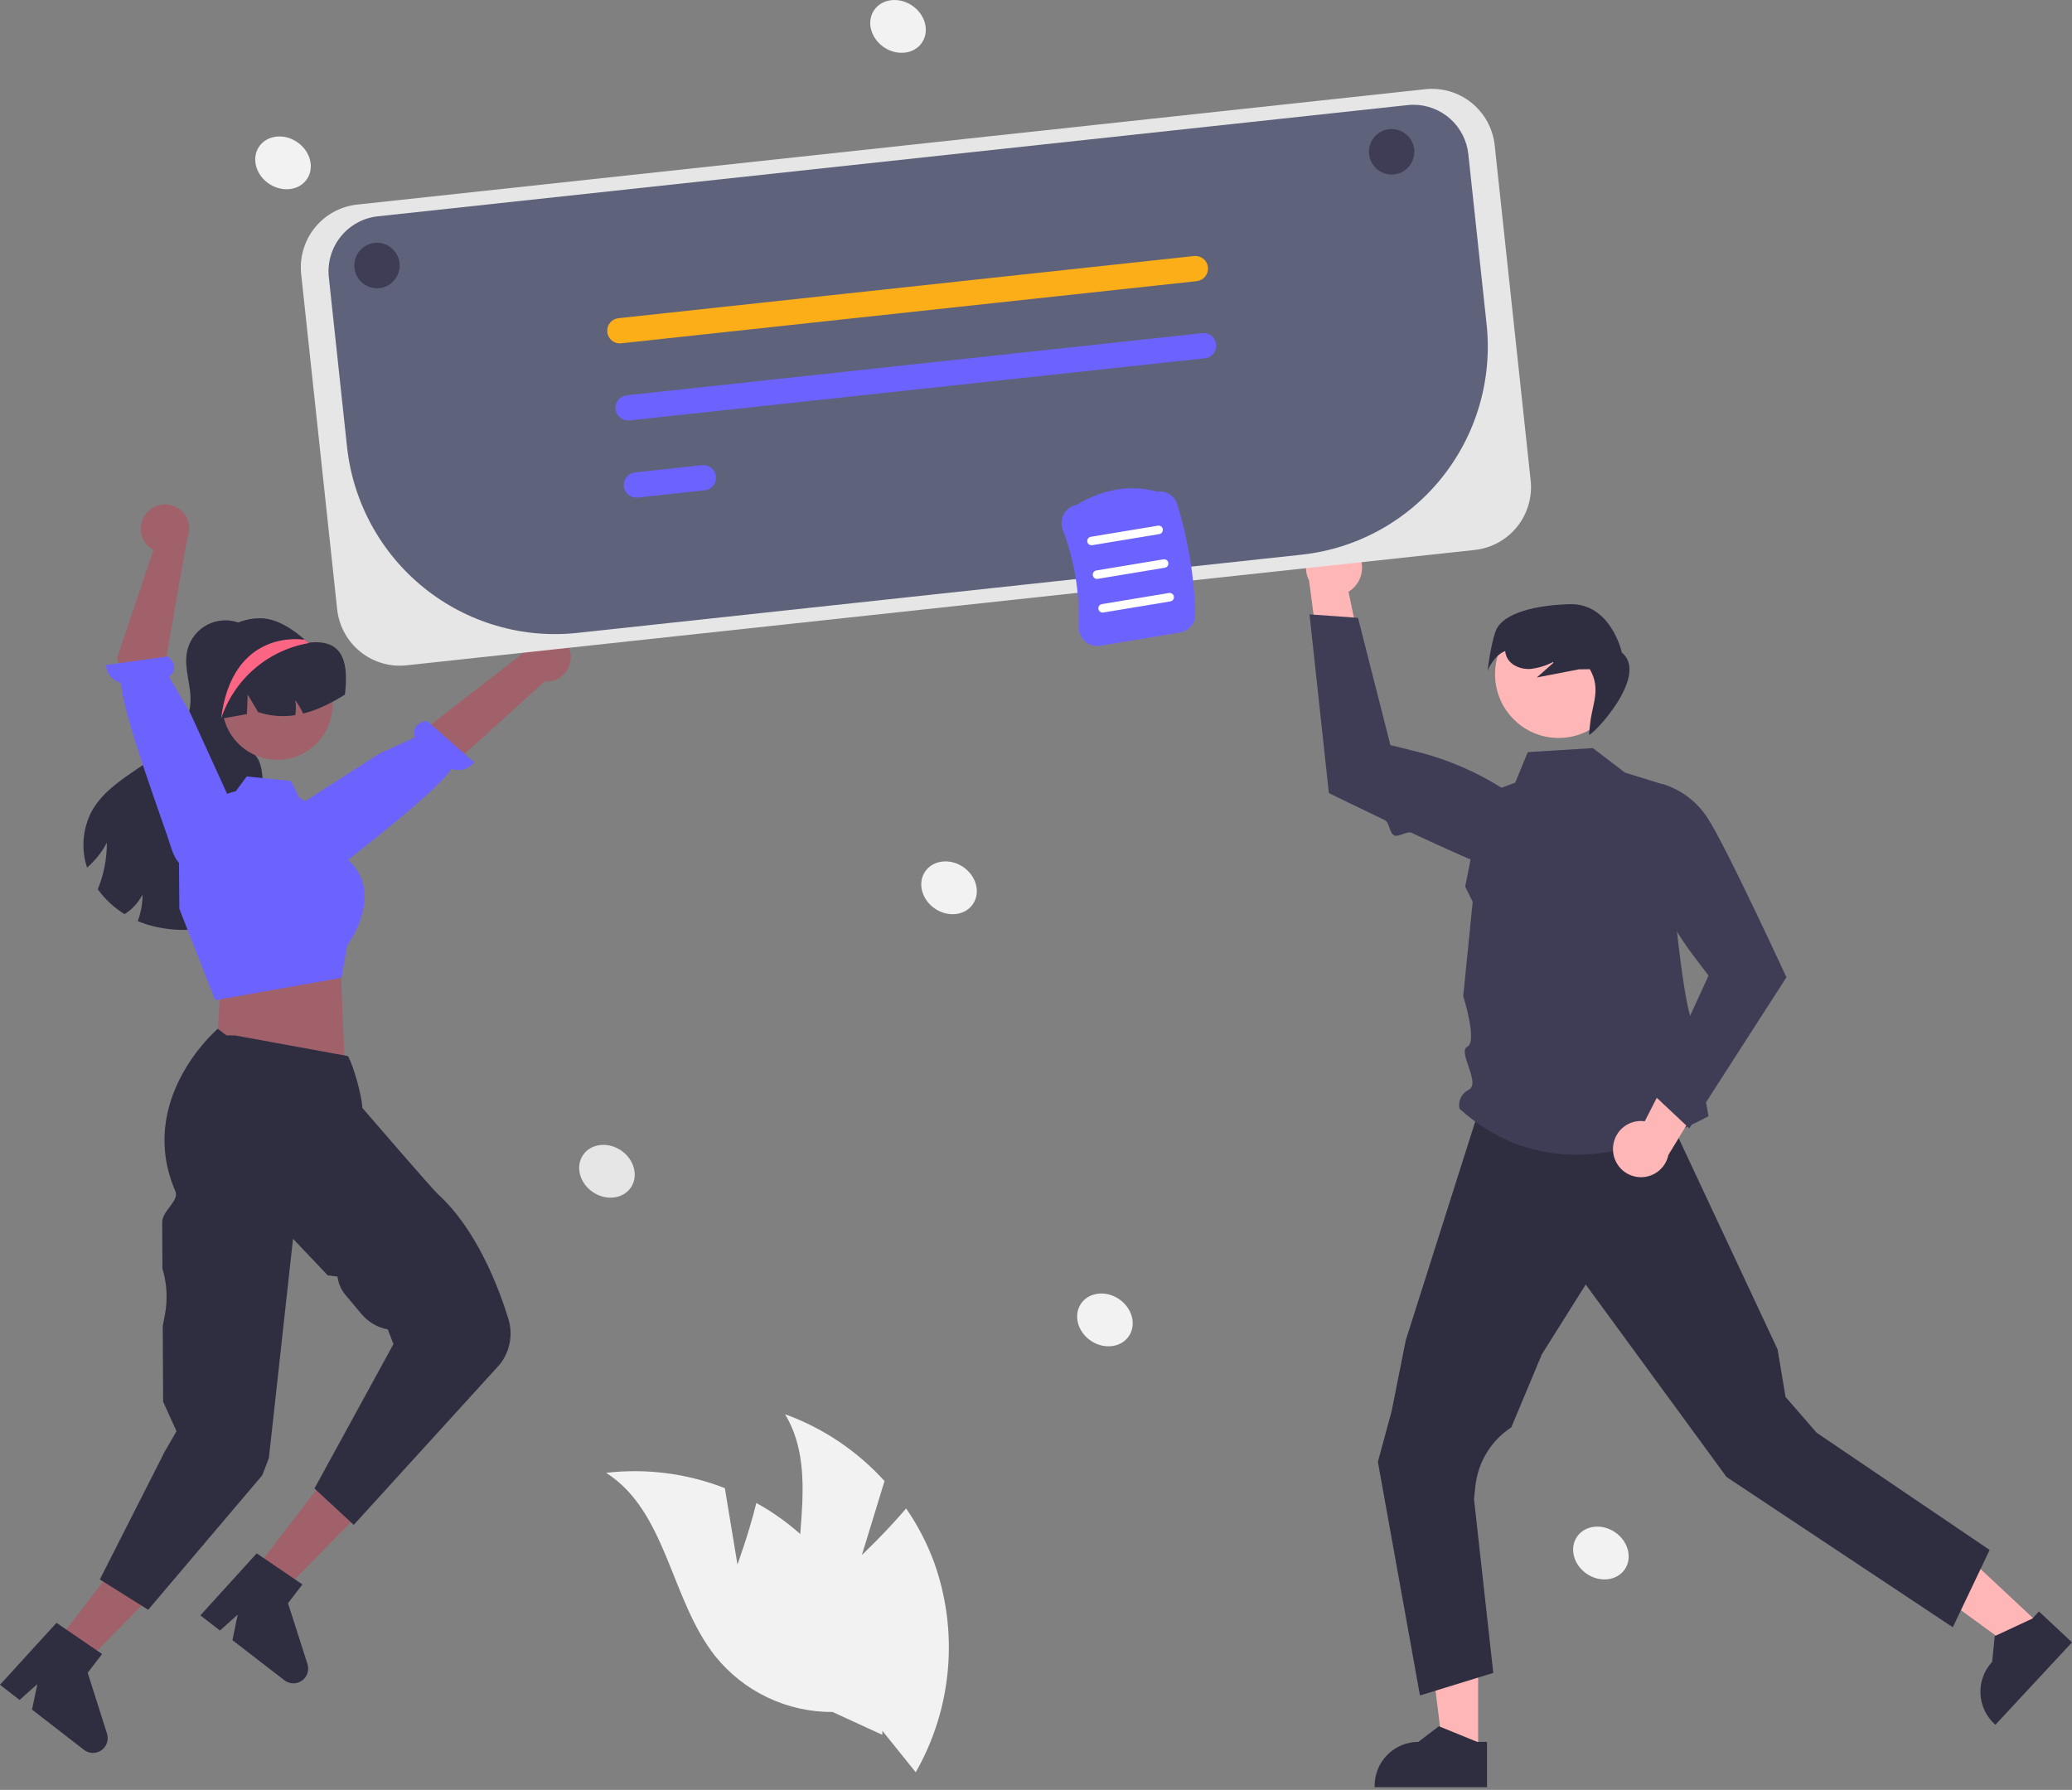 <svg width="713" height="616" viewBox="0 0 713 616" fill="none" xmlns="http://www.w3.org/2000/svg">
<rect x="0" y="0" width="713" height="616" fill="#808080" stroke="none"/>
<g clip-path="url(#clip0_6_1065)">
<path d="M296.586 535.153L304.373 509.711C295.004 499.366 283.258 491.472 270.157 486.714C282.957 507.987 270.554 535.738 275.722 560.039C277.392 567.606 280.738 574.699 285.512 580.792C290.286 586.886 296.366 591.823 303.3 595.239L315.118 609.928C321.313 599.069 325.088 586.993 326.183 574.53C327.278 562.067 325.666 549.515 321.459 537.737C319.034 531.153 315.792 524.901 311.809 519.13C304.787 527.412 296.586 535.153 296.586 535.153Z" fill="#F2F2F2"/>
<path d="M253.766 538.404L249.426 512.148C236.44 507.081 222.418 505.27 208.577 506.873C229.491 520.187 230.726 550.574 246.156 570.012C251.015 576.038 257.163 580.889 264.144 584.207C271.126 587.525 278.763 589.225 286.488 589.179L303.595 597.039C304.313 584.549 302.323 572.051 297.762 560.406C293.202 548.762 286.179 538.248 277.177 529.588C272.08 524.78 266.399 520.636 260.269 517.252C257.665 527.806 253.766 538.404 253.766 538.404Z" fill="#F2F2F2"/>
<path d="M508.641 603.399L496.645 603.398L490.939 556.983L508.643 556.984L508.641 603.399Z" fill="#FFB6B6"/>
<path d="M511.7 615.063L473.022 615.061V614.571C473.023 610.565 474.609 606.724 477.432 603.892C480.255 601.06 484.084 599.469 488.077 599.469H488.078L495.143 594.092L508.324 599.469L511.701 599.469L511.7 615.063Z" fill="#2F2E41"/>
<path d="M702.409 559.507L694.23 568.309L656.493 540.851L668.564 527.86L702.409 559.507Z" fill="#FFB6B6"/>
<path d="M713 565.214L686.629 593.598L686.271 593.263C683.35 590.532 681.631 586.749 681.49 582.746C681.35 578.743 682.8 574.849 685.522 571.918L686.419 563.067L699.328 557.06L701.63 554.582L713 565.214Z" fill="#2F2E41"/>
<path d="M684.659 533.421L671.981 560.023L594.126 508.311L582.799 492.83L545.662 442.069L530.566 466.099L520.062 491.218C516.639 493.459 513.754 496.433 511.616 499.928C509.479 503.423 508.141 507.35 507.701 511.426L507.22 515.873L513.858 575.733L488.629 583.504L474.14 503.091L478.877 485.666L483.753 461.207L508.304 383.915H574.003L611.685 464.379L614.44 480.774L625.124 493.075L684.659 533.421Z" fill="#2F2E41"/>
<path d="M548.125 257.458L559.185 265.906L572.522 270.018C572.522 270.018 578.036 347.827 583.005 352.811C587.973 357.795 583.492 357.929 584.491 364.404C585.489 370.879 587.916 384.151 587.916 384.151C554.379 401.96 525.467 402.438 502.243 381.598C501.946 380.309 502.097 378.957 502.671 377.766C503.245 376.574 504.207 375.616 505.399 375.049C509.721 372.748 501.414 362.009 504.947 360.214C508.479 358.418 503.511 342.843 503.511 342.843L506.77 310.345L504.195 305.15L510.479 273.364L521.382 269.37L525.738 258.842L548.125 257.458Z" fill="#3F3D56"/>
<path d="M555.053 395.75C555.004 394.345 555.262 392.946 555.81 391.652C556.357 390.358 557.181 389.2 558.223 388.259C559.265 387.319 560.5 386.619 561.841 386.21C563.182 385.8 564.596 385.69 565.983 385.888L581.57 355.496L590.254 370.974L574.121 397.462C573.635 399.778 572.319 401.836 570.423 403.244C568.526 404.652 566.18 405.313 563.83 405.102C561.479 404.891 559.288 403.823 557.67 402.099C556.053 400.376 555.121 398.117 555.053 395.75Z" fill="#FFB6B6"/>
<path d="M581.302 388.316L614.733 336.337L614.623 336.098C614.496 335.824 606.926 319.422 599.591 304.399C598.461 302.085 597.337 299.804 596.247 297.62C595.776 296.677 595.312 295.754 594.856 294.851C591.775 288.758 589.083 283.722 587.476 281.33C583.922 275.921 578.631 271.894 572.481 269.918L572.327 269.878L572.179 269.94C569.171 271.213 566.685 273.477 565.131 276.358C563.578 279.239 563.049 282.565 563.633 285.787C566.533 301.331 572.994 315.987 582.507 328.596L587.927 335.763L569.093 376.84L581.302 388.316Z" fill="#3F3D56"/>
<path d="M466.343 189.073C467.264 190.134 467.942 191.384 468.328 192.735C468.715 194.086 468.802 195.506 468.583 196.895C468.364 198.284 467.843 199.608 467.059 200.773C466.275 201.938 465.245 202.917 464.043 203.639L471.012 237.095L454.551 230.557L450.456 199.789C449.38 197.683 449.111 195.253 449.7 192.961C450.29 190.669 451.697 188.673 453.655 187.352C455.614 186.031 457.987 185.477 460.325 185.794C462.664 186.111 464.805 187.278 466.343 189.073Z" fill="#FFB6B6"/>
<path d="M450.619 211.43L457.276 272.928L457.511 273.044C457.706 273.14 466.139 277.289 476.492 282.231C478.238 283.065 477.988 286.677 479.813 287.54C481.07 288.134 484.39 285.977 485.661 286.573C496.976 291.881 508.418 297.043 512.978 298.442C519.134 300.398 525.772 300.184 531.79 297.834L531.935 297.767L532.011 297.626C533.548 294.737 534.058 291.408 533.457 288.189C532.856 284.969 531.179 282.052 528.702 279.917C516.693 269.673 502.474 262.37 487.169 258.584L478.46 256.441L467.307 212.633L450.619 211.43Z" fill="#3F3D56"/>
<path d="M536.333 253.974C548.415 253.974 558.209 244.148 558.209 232.028C558.209 219.908 548.415 210.082 536.333 210.082C524.251 210.082 514.457 219.908 514.457 232.028C514.457 244.148 524.251 253.974 536.333 253.974Z" fill="#FFB6B6"/>
<path d="M514.614 217.322C516.413 212.072 525.368 208.43 539.887 207.924C554.406 207.417 558.088 224.581 558.088 224.581C567.78 232.469 547.739 253.585 546.769 252.825L547.205 248.857C547.927 242.286 550.994 237.158 547.093 230.31L543.347 230.353C538.509 231.286 533.671 232.219 528.833 233.153L534.561 228.094L534.399 227.843C531.963 229.116 529.312 229.923 526.581 230.224C523.502 230.406 520.137 229.177 518.662 226.46C518.269 225.713 518.028 224.894 517.955 224.053C513.804 225.717 511.905 230.851 511.905 230.851C511.905 230.851 512.815 222.573 514.614 217.322Z" fill="#2F2E41"/>
<path d="M88.139 218.639C87.842 218.261 87.522 217.902 87.182 217.564C87.265 217.449 87.348 217.324 87.431 217.209L88.139 218.639Z" fill="#2F2E41"/>
<path d="M92.393 306.904C88.815 313.28 81.668 316.839 74.584 318.581C66.627 320.672 58.248 320.51 50.377 318.112C49.379 317.788 48.38 317.413 47.413 316.995C47.878 315.756 48.246 314.483 48.515 313.186C48.877 311.432 49.059 309.645 49.056 307.854C48.268 309.397 47.247 310.808 46.029 312.038C45.09 313.028 44.023 313.888 42.856 314.595C39.239 312.392 36.106 309.474 33.65 306.017C33.806 305.631 33.962 305.245 34.108 304.858C34.863 302.842 35.461 300.769 35.897 298.66C36.488 295.807 36.784 292.901 36.781 289.988C35.499 292.498 33.835 294.793 31.85 296.792C31.255 297.43 30.623 298.033 29.957 298.597C28.926 295.455 28.527 292.138 28.784 288.84C29.041 285.542 29.949 282.328 31.455 279.385C35.575 271.746 43.564 267.207 50.679 262.27C57.805 257.334 64.931 250.656 65.534 241.983C65.94 236.129 63.235 230.264 64.317 224.504C64.772 222.075 65.883 219.817 67.528 217.978C69.174 216.138 71.291 214.787 73.649 214.071C76.008 213.355 78.516 213.302 80.903 213.918C83.289 214.534 85.461 215.795 87.182 217.564C83.145 223.304 79.13 229.242 77.497 236.066C75.833 243.017 77.195 251.167 82.657 255.769C84.529 257.355 86.828 258.482 88.274 260.465C90.198 263.095 90.209 266.601 90.521 269.836C91.145 276.129 93.195 282.182 94.297 288.412C95.41 294.632 95.473 301.383 92.393 306.904Z" fill="#2F2E41"/>
<path d="M19.036 565.693L28.531 573.051L61.343 539.817L47.33 528.956L19.036 565.693Z" fill="#A0616A"/>
<path d="M19.44 558.502L35.14 569.237L30.172 575.688L36.826 596.633C37.155 597.668 37.145 598.781 36.799 599.809C36.453 600.838 35.787 601.729 34.901 602.351C34.014 602.974 32.952 603.296 31.87 603.271C30.788 603.245 29.743 602.873 28.886 602.209L11.019 588.359L12.854 579.591L6.737 585.04L0 579.818L19.44 558.502Z" fill="#2F2E41"/>
<path d="M67.204 237.179C67.202 240.901 68.112 244.565 69.852 247.852C71.592 251.138 74.109 253.946 77.183 256.028C80.258 258.111 83.794 259.404 87.483 259.795C91.172 260.187 94.9 259.663 98.341 258.272C101.781 256.88 104.828 254.662 107.214 251.813C109.601 248.964 111.254 245.571 112.028 241.932C112.802 238.293 112.674 234.519 111.654 230.941C110.635 227.363 108.756 224.09 106.182 221.411L106.073 221.302C105.892 221.111 105.71 220.92 105.52 220.738L105.516 220.738L105.513 220.736L105.511 220.733L105.511 220.729C105.275 220.511 105.039 220.293 104.795 220.083C100.806 216.573 95.201 212.764 89.481 212.764C76.963 212.764 67.204 224.621 67.204 237.179Z" fill="#2F2E41"/>
<path d="M196.371 225.505C196.48 226.717 196.322 227.939 195.909 229.083C195.496 230.228 194.837 231.268 193.98 232.13C193.123 232.992 192.088 233.655 190.948 234.072C189.808 234.489 188.591 234.651 187.382 234.545L131.266 285.373L121.609 270.072L179.806 224.921C180.118 222.896 181.159 221.055 182.734 219.749C184.308 218.442 186.305 217.76 188.347 217.832C190.389 217.904 192.333 218.725 193.812 220.139C195.291 221.553 196.202 223.462 196.371 225.505Z" fill="#A0616A"/>
<path d="M107.283 300.715C107.283 300.715 109.371 304.583 116.503 298.61C122.213 293.828 149.568 273.067 155.461 264.56C156.807 265.094 158.291 265.165 159.681 264.76C161.071 264.355 162.288 263.498 163.139 262.323L146.992 248.137C142.161 248.695 142.264 251.951 142.767 253.799L130.587 259.335L99.135 279.499L105.725 297.945L107.283 300.715Z" fill="#6C63FF"/>
<path d="M76.814 336.355L75.637 341.974L74.639 362.7L118.608 365.125L117.243 333.247L112.981 326.222L76.814 336.355Z" fill="#A0616A"/>
<path d="M95.448 261.502C105.943 261.502 114.451 252.967 114.451 242.439C114.451 231.911 105.943 223.376 95.448 223.376C84.954 223.376 76.446 231.911 76.446 242.439C76.446 252.967 84.954 261.502 95.448 261.502Z" fill="#A0616A"/>
<path d="M61.711 312.753L61.594 296.907C61.592 291.205 63.515 285.671 67.051 281.207C70.586 276.742 75.526 273.612 81.063 272.326L81.134 272.309L84.892 267.23L100.158 268.762L102.956 274.499L114.018 281.107L118.278 294.842C120.125 296.077 121.699 297.68 122.903 299.552C124.107 301.423 124.914 303.523 125.274 305.72C126.72 314.986 120.253 324.257 119.484 325.32L117.502 336.518L74.385 344.15L74.035 344.194L61.711 312.753Z" fill="#6C63FF"/>
<path d="M118.702 239.041C116.485 240.449 114.185 241.721 111.815 242.85C109.409 244.009 106.893 244.921 104.304 245.573C103.564 243.943 102.657 242.394 101.6 240.95C101.872 242.661 101.879 244.403 101.621 246.116C97.33 246.81 92.935 246.449 88.815 245.062L85.237 239.041L84.966 245.761C82.001 246.304 79.047 246.815 76.082 247.347C75.905 247.368 75.729 247.41 75.562 247.441C73.721 239.114 76.332 229.941 82.136 224.389C85.019 221.661 88.614 219.811 92.503 219.054C96.393 218.296 100.417 218.663 104.107 220.11C104.575 220.298 105.053 220.507 105.511 220.726L105.512 220.73L105.514 220.733L105.517 220.736L105.521 220.736C105.792 220.872 106.021 221.196 106.323 221.164C119.305 219.714 119.721 229.815 118.702 239.041Z" fill="#2F2E41"/>
<path d="M87.089 541.112L96.598 548.451L129.344 515.15L115.31 504.318L87.089 541.112Z" fill="#A0616A"/>
<path d="M88.341 534.586L104.062 545.289L99.107 551.749L105.803 572.682C106.134 573.715 106.127 574.828 105.782 575.858C105.438 576.887 104.775 577.779 103.889 578.403C103.004 579.028 101.943 579.352 100.861 579.329C99.779 579.305 98.732 578.935 97.875 578.273L79.979 564.46L81.797 555.688L75.691 561.149L68.943 555.941L88.341 534.586Z" fill="#2F2E41"/>
<path d="M56.233 500.469L56.233 500.344L60.739 492.554L56.137 482.412L55.999 456.357L56.745 452.446C57.749 447.185 57.457 441.759 55.895 436.637L55.811 420.777C55.649 416.804 61.784 413.31 60.354 409.998C46.83 378.691 74.163 354.808 74.348 354.616L74.906 354.034L77.937 356.336L80.821 356.34L119.746 363.455L120.027 363.981C121.558 366.862 124.513 376.791 124.688 381.285C126.628 383.538 148.726 409.189 150.69 410.972C163.964 423.021 171.564 442.963 174.913 453.778C175.745 456.451 175.912 459.288 175.401 462.04C174.89 464.793 173.716 467.379 171.981 469.572L121.729 524.791L108.205 512.268L135.397 462.561L133.436 457.518C129.918 456.867 126.734 455.011 124.427 452.268L118.921 445.712C117.397 443.901 116.428 441.687 116.132 439.335L112.793 438.932L100.833 426.335L92.535 501.721L90.279 507.676L50.991 554.01L34.347 543.575L56.233 500.469Z" fill="#2F2E41"/>
<path d="M50.233 176.77C49.478 177.723 48.941 178.831 48.659 180.015C48.377 181.199 48.358 182.431 48.602 183.623C48.845 184.816 49.347 185.94 50.071 186.917C50.795 187.894 51.724 188.7 52.792 189.278L40.299 226.38L50.5 265.699L66.949 258.238L56.799 228.582L64.393 185.414C65.242 183.55 65.38 181.438 64.78 179.478C64.181 177.519 62.886 175.848 61.14 174.783C59.395 173.717 57.321 173.331 55.31 173.697C53.3 174.063 51.493 175.157 50.233 176.77Z" fill="#A0616A"/>
<path d="M65.29 298.095C65.29 298.095 61.426 300.176 58.739 291.254C56.589 284.111 41.95 245.328 41.686 234.972C40.269 234.677 38.989 233.918 38.05 232.813C37.11 231.708 36.564 230.322 36.496 228.871L57.758 225.92C61.488 229.049 59.618 231.712 58.186 232.979L65.427 245.284L80.563 278.503L68.109 296.64L65.29 298.095Z" fill="#6C63FF"/>
<path d="M76.078 247.346C78.261 240.74 82.176 234.846 87.412 230.281C92.649 225.717 99.013 222.65 105.837 221.402C105.864 221.393 105.955 221.357 106.073 221.302C106.145 221.257 106.236 221.211 106.327 221.166C106.055 221.011 105.792 220.875 105.52 220.738L105.516 220.738L105.513 220.736L105.511 220.733L105.511 220.729C105.275 220.511 105.039 220.293 104.795 220.084L104.106 220.111C104.106 220.111 79.894 216.264 76.078 247.346Z" fill="#FD6584"/>
<path d="M388.495 459.775C391.137 455.791 389.573 450.087 385.002 447.036C380.43 443.985 374.582 444.741 371.939 448.725C369.297 452.71 370.861 458.414 375.432 461.465C380.004 464.516 385.853 463.76 388.495 459.775Z" fill="#F2F2F2"/>
<path d="M334.855 311.062C337.498 307.078 335.933 301.374 331.362 298.323C326.79 295.271 320.942 296.028 318.299 300.012C315.657 303.997 317.221 309.7 321.793 312.752C326.364 315.803 332.213 315.046 334.855 311.062Z" fill="#F2F2F2"/>
<path d="M559.168 540.002C561.81 536.018 560.246 530.314 555.675 527.263C551.103 524.212 545.255 524.968 542.612 528.952C539.97 532.937 541.534 538.64 546.105 541.692C550.677 544.743 556.526 543.987 559.168 540.002Z" fill="#F2F2F2"/>
<path d="M105.666 61.576C108.308 57.591 106.744 51.888 102.172 48.837C97.601 45.785 91.752 46.542 89.11 50.526C86.467 54.51 88.031 60.214 92.603 63.265C97.175 66.317 103.023 65.56 105.666 61.576Z" fill="#F2F2F2"/>
<path d="M317.3 14.614C319.943 10.629 318.379 4.926 313.807 1.874C309.235 -1.177 303.387 -0.421 300.744 3.564C298.102 7.548 299.666 13.252 304.238 16.303C308.809 19.355 314.658 18.598 317.3 14.614Z" fill="#F2F2F2"/>
<path d="M217.139 408.62C219.782 404.636 218.218 398.932 213.646 395.881C209.074 392.83 203.226 393.586 200.583 397.571C197.941 401.555 199.505 407.259 204.077 410.31C208.649 413.361 214.497 412.605 217.139 408.62Z" fill="#E6E6E6"/>
<path d="M137.522 229.099C132.187 229.083 127.045 227.096 123.079 223.517C119.112 219.937 116.6 215.017 116.022 209.697L103.641 94.34C103.032 88.612 104.714 82.876 108.316 78.391C111.918 73.905 117.146 71.036 122.854 70.413L490.488 30.703C496.197 30.093 501.915 31.779 506.386 35.392C510.858 39.006 513.718 44.251 514.339 49.977L526.72 165.334C527.329 171.062 525.647 176.798 522.045 181.283C518.443 185.769 513.214 188.638 507.506 189.261L139.873 228.972C139.092 229.056 138.307 229.099 137.522 229.099Z" fill="#E6E6E6"/>
<path d="M486.438 36.058C485.748 36.059 485.057 36.096 484.371 36.17L129.992 74.449C127.514 74.716 125.113 75.471 122.926 76.669C120.739 77.868 118.808 79.487 117.245 81.434C115.681 83.381 114.515 85.618 113.814 88.017C113.112 90.416 112.888 92.93 113.155 95.416L119.415 153.742C120.427 163.171 123.28 172.308 127.812 180.63C132.344 188.953 138.466 196.299 145.827 202.249C153.189 208.198 161.647 212.635 170.718 215.305C179.789 217.975 189.295 218.827 198.695 217.812L447.882 190.896C457.252 189.883 466.332 187.03 474.604 182.497C482.875 177.965 490.175 171.842 496.088 164.48C502 157.117 506.409 148.658 509.063 139.586C511.717 130.514 512.564 121.006 511.555 111.605L505.271 53.061C504.77 48.398 502.571 44.084 499.096 40.946C495.621 37.809 491.114 36.068 486.438 36.058Z" fill="#22274B" fill-opacity="0.69"/>
<path d="M411.812 96.759L213.745 118.153C213.178 118.215 212.605 118.164 212.059 118.004C211.512 117.844 211.002 117.577 210.558 117.219C210.114 116.86 209.745 116.418 209.472 115.916C209.198 115.415 209.026 114.864 208.965 114.296C208.904 113.728 208.956 113.153 209.116 112.605C209.277 112.056 209.544 111.545 209.901 111.1C210.259 110.656 210.701 110.286 211.201 110.012C211.701 109.739 212.25 109.567 212.817 109.507L410.884 88.112C411.45 88.05 412.023 88.101 412.57 88.261C413.116 88.422 413.626 88.689 414.07 89.047C414.514 89.405 414.883 89.848 415.156 90.349C415.43 90.85 415.602 91.401 415.663 91.969C415.724 92.538 415.672 93.112 415.512 93.661C415.351 94.209 415.085 94.72 414.727 95.165C414.369 95.61 413.928 95.98 413.427 96.253C412.927 96.526 412.378 96.698 411.812 96.759Z" fill="#FCAE18"/>
<path d="M414.66 123.295L216.593 144.69C215.45 144.813 214.305 144.476 213.41 143.752C212.514 143.029 211.942 141.978 211.819 140.832C211.696 139.685 212.032 138.537 212.753 137.639C213.475 136.74 214.522 136.167 215.665 136.043L413.732 114.649C414.875 114.525 416.02 114.862 416.915 115.586C417.81 116.309 418.382 117.36 418.505 118.506C418.628 119.653 418.292 120.802 417.571 121.7C416.85 122.598 415.803 123.172 414.66 123.295Z" fill="#6C63FF"/>
<path d="M242.523 168.732L219.441 171.225C218.298 171.349 217.153 171.012 216.258 170.288C215.363 169.565 214.791 168.514 214.668 167.368C214.545 166.221 214.881 165.072 215.602 164.174C216.323 163.276 217.37 162.702 218.513 162.579L241.595 160.086C242.161 160.024 242.734 160.074 243.281 160.235C243.828 160.395 244.338 160.662 244.782 161.02C245.225 161.379 245.595 161.821 245.868 162.323C246.141 162.824 246.313 163.375 246.374 163.943C246.435 164.511 246.384 165.086 246.223 165.634C246.063 166.182 245.796 166.694 245.438 167.138C245.081 167.583 244.639 167.953 244.139 168.226C243.638 168.5 243.089 168.672 242.523 168.732Z" fill="#6C63FF"/>
<path d="M129.729 99.207C134.038 99.207 137.531 95.703 137.531 91.38C137.531 87.057 134.038 83.553 129.729 83.553C125.42 83.553 121.927 87.057 121.927 91.38C121.927 95.703 125.42 99.207 129.729 99.207Z" fill="#3F3D56"/>
<path d="M478.877 60.072C483.186 60.072 486.679 56.568 486.679 52.245C486.679 47.922 483.186 44.418 478.877 44.418C474.568 44.418 471.074 47.922 471.074 52.245C471.074 56.568 474.568 60.072 478.877 60.072Z" fill="#3F3D56"/>
<path d="M373.394 220.758C372.677 220.126 372.11 219.342 371.732 218.463C371.355 217.583 371.178 216.631 371.213 215.674C371.605 204.306 369.739 192.972 365.723 182.334C365.382 181.44 365.245 180.481 365.32 179.527C365.395 178.572 365.682 177.647 366.158 176.817C366.615 176.02 367.24 175.333 367.989 174.804C368.739 174.275 369.595 173.917 370.497 173.755C379.565 168.265 388.862 166.724 398.134 169.175C399.629 168.955 401.154 169.276 402.434 170.081C403.715 170.886 404.667 172.123 405.12 173.569C408.874 185.795 410.962 198.474 411.328 211.261C411.363 212.795 410.845 214.291 409.869 215.472C408.893 216.654 407.525 217.443 406.016 217.694L378.579 222.242C377.659 222.396 376.716 222.343 375.82 222.086C374.923 221.83 374.094 221.376 373.394 220.758Z" fill="#6C63FF"/>
<path d="M375.831 187.634L398.925 183.807C399.115 183.776 399.297 183.707 399.46 183.606C399.624 183.504 399.766 183.371 399.878 183.214C399.99 183.057 400.071 182.88 400.114 182.692C400.158 182.504 400.164 182.309 400.133 182.119C400.102 181.928 400.033 181.746 399.931 181.582C399.83 181.418 399.697 181.276 399.54 181.164C399.384 181.052 399.207 180.972 399.019 180.928C398.832 180.885 398.638 180.879 398.448 180.911L375.354 184.738C374.972 184.802 374.631 185.016 374.406 185.332C374.181 185.648 374.09 186.041 374.153 186.425C374.216 186.808 374.428 187.151 374.743 187.377C375.057 187.604 375.449 187.696 375.831 187.634Z" fill="white"/>
<path d="M377.739 199.217L400.832 195.39C401.215 195.327 401.557 195.113 401.783 194.797C402.009 194.48 402.1 194.087 402.037 193.703C401.974 193.319 401.761 192.976 401.446 192.749C401.131 192.522 400.738 192.431 400.355 192.494L377.262 196.322C377.072 196.353 376.89 196.421 376.727 196.523C376.563 196.624 376.421 196.757 376.309 196.914C376.197 197.071 376.116 197.248 376.073 197.436C376.029 197.624 376.022 197.819 376.054 198.009C376.085 198.2 376.154 198.382 376.255 198.546C376.357 198.71 376.49 198.852 376.646 198.964C376.803 199.076 376.98 199.156 377.167 199.2C377.355 199.243 377.549 199.249 377.739 199.217Z" fill="white"/>
<path d="M379.647 210.801L402.74 206.974C403.123 206.91 403.465 206.697 403.691 206.38C403.917 206.064 404.008 205.67 403.945 205.286C403.882 204.902 403.669 204.559 403.354 204.333C403.038 204.106 402.646 204.014 402.263 204.078L379.17 207.905C378.98 207.936 378.799 208.005 378.635 208.107C378.472 208.209 378.331 208.342 378.219 208.498C378.107 208.655 378.027 208.832 377.983 209.02C377.94 209.208 377.933 209.402 377.965 209.592C377.996 209.782 378.064 209.964 378.166 210.128C378.267 210.292 378.4 210.434 378.556 210.546C378.712 210.658 378.889 210.739 379.076 210.782C379.263 210.826 379.457 210.832 379.647 210.801Z" fill="white"/>
</g>
<defs>
<clipPath id="clip0_6_1065">
<rect width="713" height="616" fill="white"/>
</clipPath>
</defs>
</svg>
